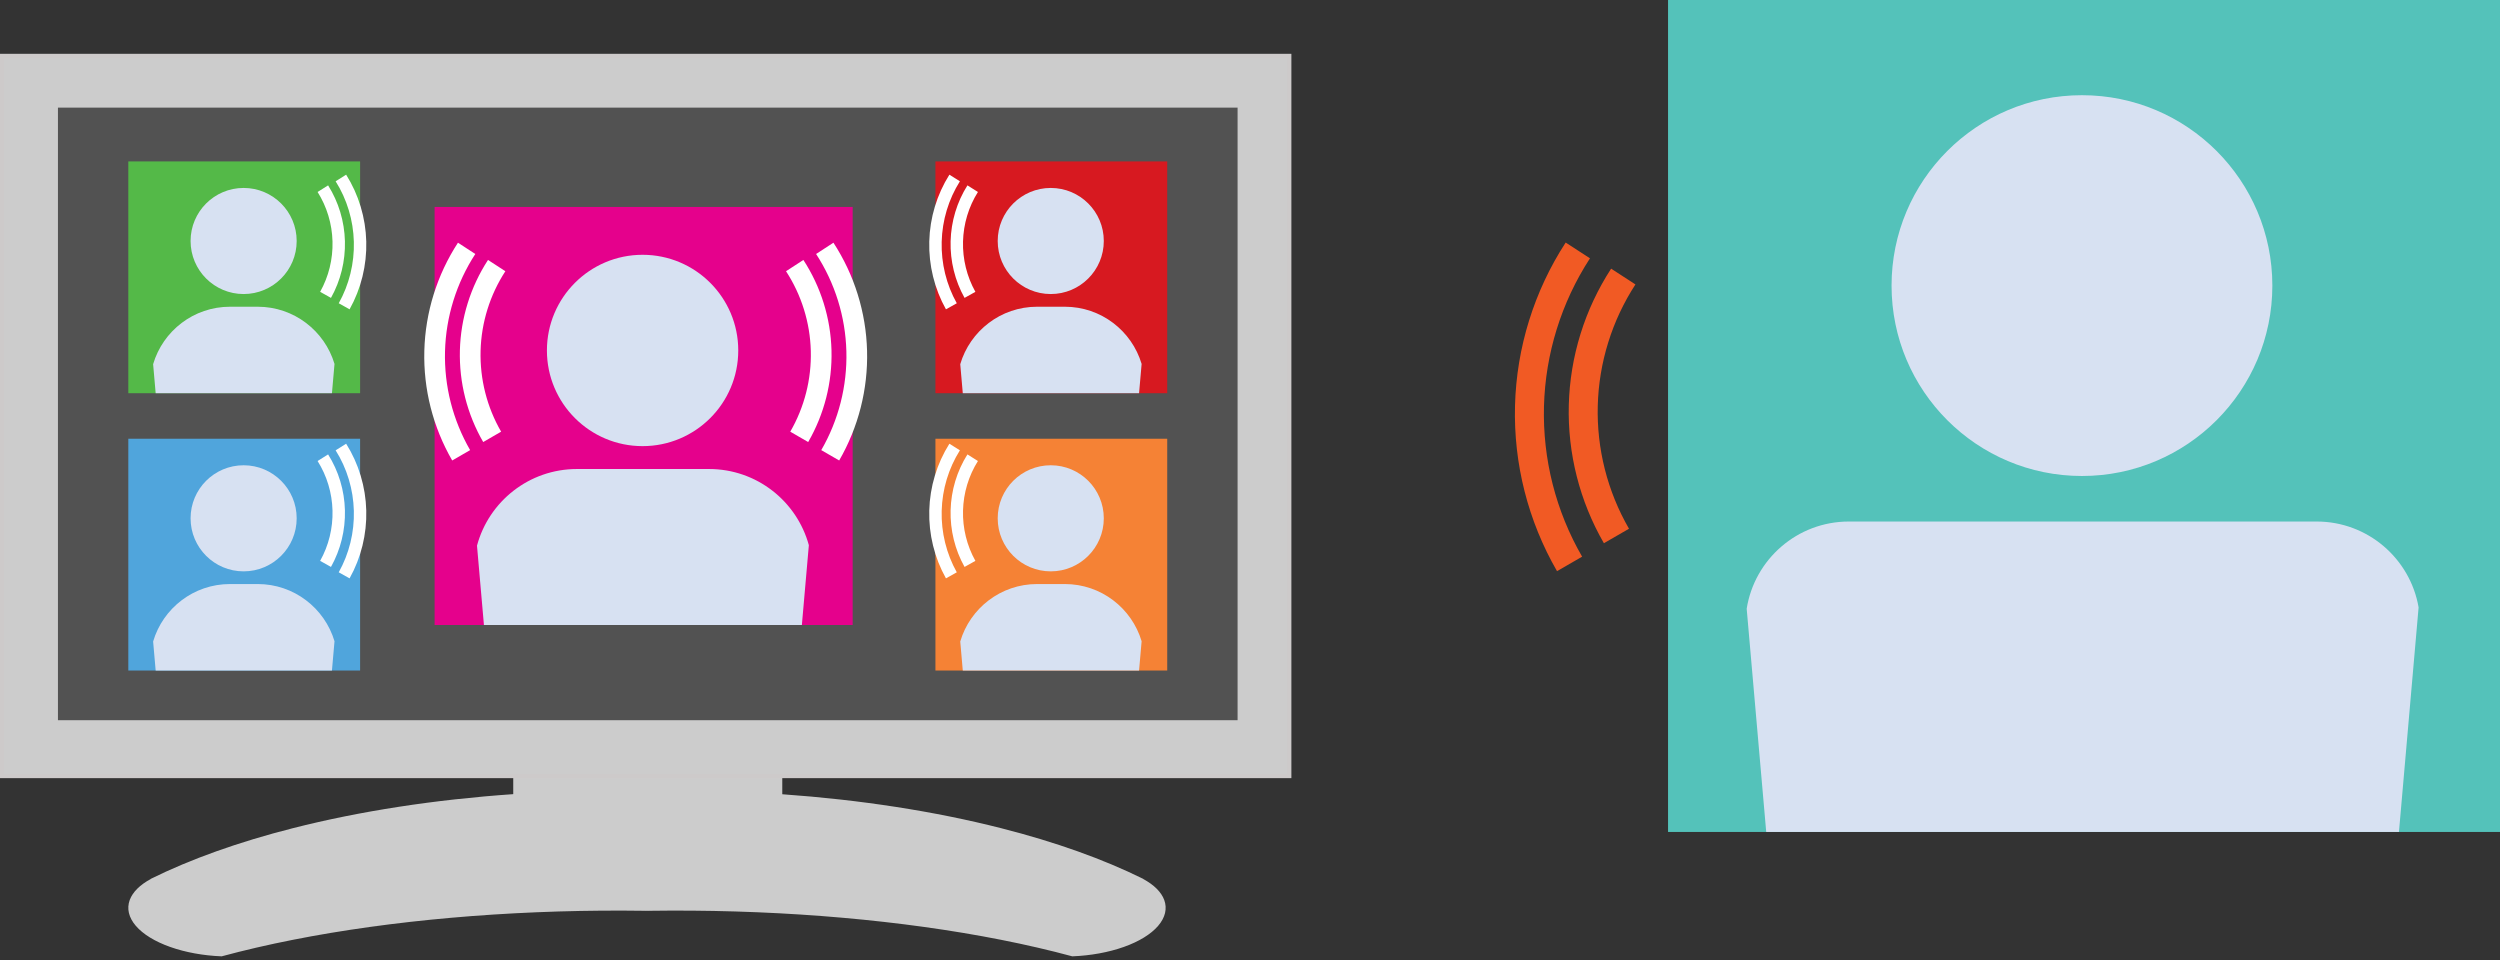 <svg width="604" height="232" viewBox="0 0 604 232" fill="none" xmlns="http://www.w3.org/2000/svg">
<rect x="0" y="0" width="604" height="232" fill="#333333" stroke="none"/>
<path d="M189 183H124V191.865C105.112 193.176 86.997 195.958 70.773 200.084C57.613 203.431 46.024 207.579 36.406 212.342L36.432 212.363C33.81 213.774 32.052 215.521 31.347 217.428C30.579 219.505 31.093 221.683 32.827 223.698C34.561 225.713 37.441 227.48 41.119 228.784C44.798 230.089 49.116 230.876 53.554 231.05L53.554 231.048L53.56 231.049C58.935 229.594 64.686 228.259 70.773 227.056C94.551 222.359 122.39 219.904 150.769 220.003C152.516 220.009 154.26 220.025 156 220.05V220.059L156.311 220.055L156.623 220.059V220.05C158.363 220.025 160.107 220.009 161.854 220.003C190.233 219.904 218.072 222.359 241.85 227.056C247.937 228.259 253.688 229.594 259.063 231.049L259.069 231.048V231.05C263.507 230.876 267.825 230.089 271.503 228.784C275.182 227.48 278.062 225.713 279.796 223.698C281.53 221.683 282.044 219.505 281.276 217.428C280.571 215.521 278.813 213.774 276.191 212.363L276.217 212.342C266.599 207.579 255.01 203.431 241.85 200.084C225.734 195.985 207.752 193.213 189 191.891V183Z" fill="#CCCCCC"/>
<rect x="0.5" y="13.5" width="311" height="174" fill="#CCCCCC" stroke="#CDCACA"/>
<rect x="14" y="26" width="285" height="148" fill="#525252"/>
<rect x="226" y="106" width="56" height="56" fill="#F58235"/>
<path fill-rule="evenodd" clip-rule="evenodd" d="M275.817 154.928C273.434 146.933 266.027 141.104 257.258 141.104H250.571C241.781 141.104 234.358 146.962 231.995 154.987L232.608 162H275.198L275.817 154.928Z" fill="#D7E1F2"/>
<circle cx="253.861" cy="125.224" r="12.816" fill="#D7E1F2"/>
<rect x="226" y="39" width="56" height="56" fill="#D71920"/>
<path fill-rule="evenodd" clip-rule="evenodd" d="M275.817 87.928C273.434 79.933 266.027 74.105 257.258 74.105H250.571C241.781 74.105 234.358 79.962 231.995 87.987L232.608 95H275.198L275.817 87.928Z" fill="#D7E1F2"/>
<circle cx="253.861" cy="58.224" r="12.816" fill="#D7E1F2"/>
<rect x="31" y="106" width="56" height="56" fill="#50A5DC"/>
<path fill-rule="evenodd" clip-rule="evenodd" d="M80.817 154.928C78.434 146.933 71.027 141.104 62.258 141.104H55.571C46.781 141.104 39.358 146.962 36.995 154.987L37.608 162H80.198L80.817 154.928Z" fill="#D7E1F2"/>
<circle cx="58.861" cy="125.224" r="12.816" fill="#D7E1F2"/>
<rect x="31" y="39" width="56" height="56" fill="#54B948"/>
<path fill-rule="evenodd" clip-rule="evenodd" d="M80.817 87.928C78.434 79.933 71.027 74.105 62.258 74.105H55.571C46.781 74.105 39.358 79.962 36.995 87.987L37.608 95H80.198L80.817 87.928Z" fill="#D7E1F2"/>
<circle cx="58.861" cy="58.224" r="12.816" fill="#D7E1F2"/>
<path d="M83.148 139C85.8 134.26 87.13 128.856 86.99 123.385C86.85 117.914 85.247 112.589 82.357 108M78.655 136.238C80.849 132.315 81.95 127.843 81.834 123.315C81.719 118.787 80.392 114.381 78 110.583" stroke="white" stroke-width="3"/>
<path d="M83.148 74C85.8 69.26 87.13 63.856 86.99 58.385C86.85 52.914 85.247 47.589 82.357 43M78.655 71.238C80.849 67.315 81.95 62.843 81.834 58.315C81.719 53.787 80.392 49.381 78 45.583" stroke="white" stroke-width="3"/>
<path d="M229.851 139C227.2 134.26 225.87 128.856 226.01 123.385C226.15 117.914 227.753 112.589 230.643 108M234.345 136.238C232.151 132.315 231.05 127.843 231.166 123.315C231.281 118.787 232.608 114.381 235 110.583" stroke="white" stroke-width="3"/>
<path d="M229.851 74C227.2 69.26 225.87 63.856 226.01 58.385C226.15 52.914 227.753 47.589 230.643 43M234.345 71.238C232.151 67.315 231.05 62.843 231.166 58.315C231.281 53.787 232.608 49.381 235 45.583" stroke="white" stroke-width="3"/>
<rect x="105" y="50" width="101" height="101" fill="#E5018C"/>
<path fill-rule="evenodd" clip-rule="evenodd" d="M195.419 131.718C192.526 121.111 182.823 113.313 171.298 113.313H139.393C127.827 113.313 118.096 121.167 115.241 131.832L116.918 151H193.732L195.419 131.718Z" fill="#D7E1F2"/>
<circle cx="155.249" cy="84.672" r="23.114" fill="#D7E1F2"/>
<path d="M200.581 110C205 102.355 207.216 93.638 206.983 84.814C206.751 75.99 204.078 67.402 199.262 60M193.092 105.545C196.749 99.218 198.583 92.004 198.39 84.701C198.198 77.399 195.986 70.292 192 64.165" stroke="white" stroke-width="5"/>
<path d="M111.419 110C107 102.355 104.784 93.638 105.017 84.814C105.249 75.99 107.922 67.402 112.738 60M118.908 105.545C115.251 99.218 113.417 92.004 113.61 84.701C113.802 77.399 116.014 70.292 120 64.165" stroke="white" stroke-width="5"/>
<path d="M379.208 136.241C372.524 124.66 369.173 111.457 369.525 98.091C369.877 84.725 373.919 71.717 381.202 60.505M390.534 129.492C385.003 119.908 382.229 108.982 382.521 97.92C382.812 86.859 386.157 76.093 392.185 66.814" stroke="#F15A24" stroke-width="7"/>
<rect x="403" width="201" height="201" fill="#54C2BA"/>
<path d="M584.333 146.747C582.314 134.966 572.05 126 559.693 126H446.693C434.223 126 423.886 135.13 422 147.069L426.718 201H579.586L584.333 146.747Z" fill="#D7E1F2"/>
<circle cx="503" cy="69" r="46" fill="#D7E1F2"/>
</svg>